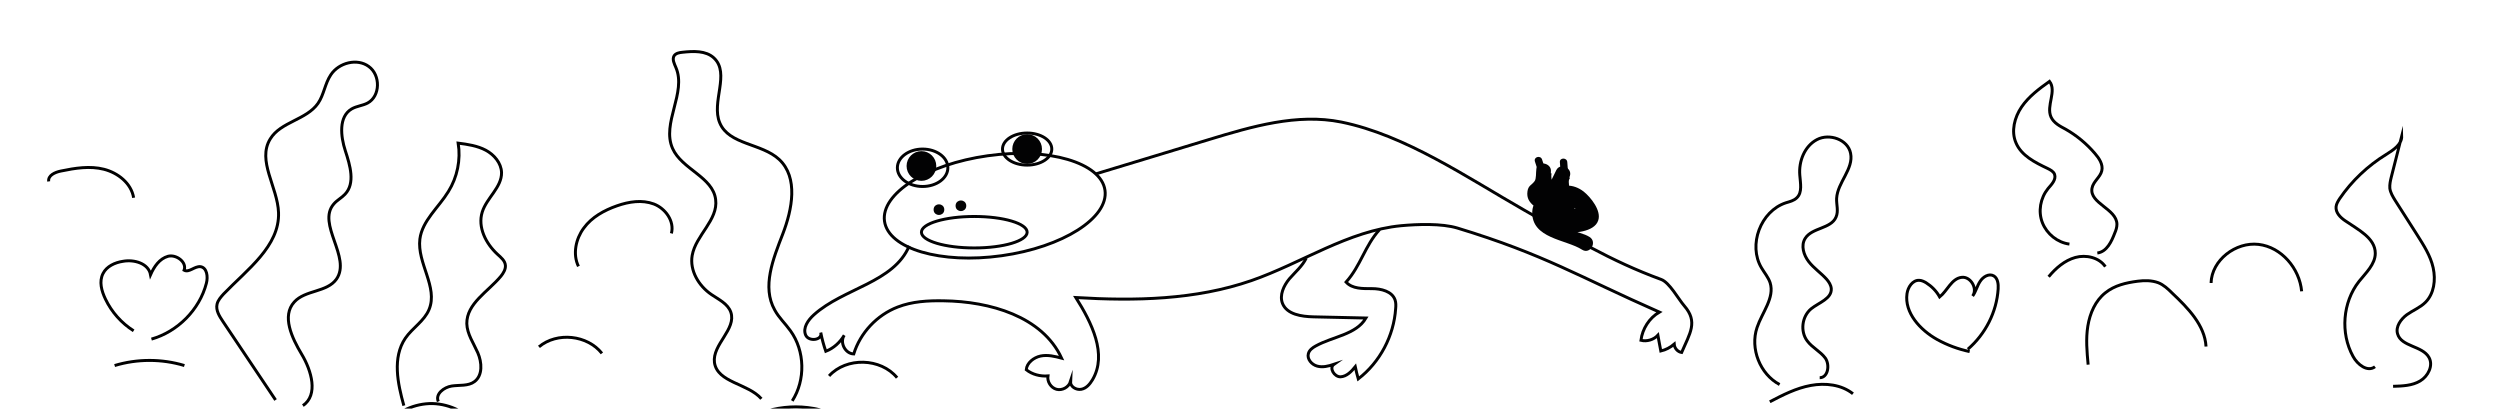<?xml version="1.0" encoding="utf-8"?>
<!-- Generator: Adobe Illustrator 22.1.0, SVG Export Plug-In . SVG Version: 6.00 Build 0)  -->
<svg version="1.1" id="Слой_1" xmlns="http://www.w3.org/2000/svg" xmlns:xlink="http://www.w3.org/1999/xlink" x="0px" y="0px"
	 viewBox="0 0 841.9 137.6" style="enable-background:new 0 0 841.9 137.6;" xml:space="preserve">
<style type="text/css">
	.st0{fill:none;stroke:#020203;stroke-miterlimit:10;}
	.st1{fill:#020203;stroke:#020203;stroke-miterlimit:10;}
	.st2{fill:#020203;}
	.st3{fill:none;stroke:#000000;stroke-miterlimit:10;}
</style>
<ellipse transform="matrix(0.99 -0.139 0.139 0.99 -6.379 47.353)" class="st0" cx="335.1" cy="69.2" rx="37.5" ry="17"/>
<ellipse class="st0" cx="310.7" cy="56.5" rx="8.5" ry="6.3"/>
<ellipse class="st0" cx="345.9" cy="50.2" rx="8.3" ry="5.4"/>
<circle class="st1" cx="310.3" cy="55.9" r="4.5"/>
<circle class="st1" cx="345.9" cy="50.2" r="4.5"/>
<circle class="st1" cx="316.2" cy="70.6" r="1.3"/>
<circle class="st1" cx="323.6" cy="69.3" r="1.3"/>
<ellipse class="st0" cx="328.1" cy="78.2" rx="17.8" ry="5.3"/>
<path class="st0" d="M306.2,82.8C301,95.2,284.1,97,274.1,106c-2,1.8-3.8,4.4-2.8,6.8s5.8,1.8,5.1-0.8c0.4,2.1,1,4.3,1.7,6.3
	c2.6-1,4.8-3,6.2-5.4c-1.6,2.4,0.3,6.2,3.2,6.3c2.2-7.1,7.8-13.1,14.8-15.8c4.9-1.9,10.2-2.2,15.5-2.1c15.5,0.2,33.2,5.2,39.7,19.3
	c-2.3-0.6-4.7-1.2-7.1-0.7c-2.3,0.5-4.6,2.3-4.8,4.6c2,1.6,4.7,2.3,7.3,2.1c-0.3,1.9,1,4,2.9,4.5c1.9,0.5,4.1-0.7,4.7-2.6
	c-0.1,1.7,1.9,2.9,3.6,2.6c1.7-0.3,2.9-1.7,3.8-3.2c5.1-8.6-0.3-19.3-5.6-27.7c19.9,1.2,40.3,0.8,59.1-5.7
	c17-5.9,32.6-16.8,50.5-18.5c5.5-0.5,13.6-0.8,18.9,0.8c29.3,8.9,41,16.4,68,28.3c-3.4,2-5.7,5.6-6.2,9.5c2,0.5,4.3-0.2,5.7-1.7
	c0.3,1.8,0.7,3.6,1,5.3c1.7-0.4,3.2-1.2,4.5-2.3c0.1,1.4,1.2,2.6,2.5,2.8c2.8-6.5,5.6-10.3,0.9-15.7c-2-2.3-5-7.9-7.8-8.9
	c-17.2-6.3-30.2-14.3-46.2-23.4c-19.1-10.9-39.9-25.2-61.5-29.6c-14.9-3-30.1,1.5-44.6,5.9c-12.6,3.8-25.2,7.7-37.9,11.5"/>
<path class="st0" d="M439.9,86.9c-1.3,2.7-3.7,4.7-5.7,7c-1.9,2.3-3.4,5.5-2.3,8.3c1.5,3.7,6.4,4.4,10.4,4.5
	c5.9,0.1,11.8,0.3,17.7,0.4c-3.3,5.6-11.1,6.2-16.9,9.4c-1.1,0.6-2.2,1.4-2.5,2.6c-0.5,1.8,1.1,3.7,3,4.2c1.8,0.5,3.8,0,5.6-0.6
	c-1.7,1.2,0.1,4.2,2.2,4.2c2.1-0.1,3.7-1.8,5-3.4c0.3,1.4,0.6,2.7,1,4.1c7.3-5.6,12-14.5,12.6-23.7c0.1-1,0.1-2-0.2-2.9
	c-1-2.9-4.7-3.8-7.8-3.8s-6.6,0.1-8.7-2.2c5-5.6,6.3-12.2,11.3-17.7"/>
<g>
	<g>
		<path class="st2" d="M525.3,70.8c-0.6-1.1-1.3-1.8-2.3-2.6c-0.6-0.5-1.3-0.9-2-1.3c-1.3-0.9-1.4-1.5-0.3-1.7
			c0.3-0.8,1.4-1.4,1.7-2.3c0.5-1.5-0.2-3,0.1-4.5c-1.6-0.2-3.3-0.4-4.9-0.7c0,3.1-0.5,6.5,0.4,9.4c0.3,1.1,1.3,1.8,2.4,1.8
			c4.3,0.2,6.8-5.9,8.3-9c-1.5-0.6-3-1.3-4.6-1.9c-0.8,2.6-1.6,5.2-2.4,7.9c-0.8,2.6,2.4,3.9,4.2,2.4c3.1-2.6,7.9,2.3,7.6,5.4
			c0.4-0.7,0.8-1.4,1.2-2.2c-2,1.5-5.5,3-6.7,0.2c-1.3-1.4-1.1-2,0.5-1.6c2.2-0.3,2.6,0,1,1.1c-1.2,0.5-2.4,1-3.7,1.5
			c0.2,0.3,0.4,0.7,0.5,1c0.6-1,1.2-2.1,1.7-3.1c0.4-0.1-3-2.9-3.4-3c-1.3-0.7-2.9-1.1-4.3-1c-2.8,0.2-4.2,2.1-4.3,4.7
			c-0.3,9.1,11.4,9.3,16.8,12.8c2.7,1.7,5.2-2.6,2.5-4.3c-3.5-2.2-10.8-2.4-13-5.8c-1-1.6-0.4-1.8,1.1-1.1c0.8,0.4,1.3,1.5,2.1,2
			c1.4,1,2.3,1.1,3.9,0.6c1.4-0.4,2-1.7,1.7-3.1c-0.3-1.9-1.2-3-2.8-4c-1.4-0.8-3.2,0-3.7,1.5c-2.5,8.7,12.6,8.2,11.8,0.4
			c-0.8-7.4-15.9-7.2-16.6,0.3c-0.4,4,3,6.9,6.6,7.5c3.3,0.6,10.5,0.1,11.8-3.8c1.2-3.3-2.5-7.9-4.9-9.8c-3.5-2.7-7.8-2.7-11.2,0.2
			c1.4,0.8,2.8,1.6,4.2,2.4c0.8-2.6,1.6-5.2,2.4-7.9c0.8-2.7-3.3-4.5-4.6-1.9c-0.4,0.7-2.9,6.6-4,6.5c0.8,0.6,1.6,1.2,2.4,1.8
			c-0.7-2.4-0.2-5.6-0.2-8.1c0-2.7-4.5-3.5-4.9-0.7c-0.2,1.5,0,3.4-0.6,4.2c-1,1.4-2.1,1.4-2.4,3.4c-0.7,4.8,4.3,5.4,6.2,8.7
			C522.6,76.1,526.9,73.6,525.3,70.8L525.3,70.8z"/>
	</g>
</g>
<g>
	<g>
		<path class="st2" d="M521.4,60.2c-0.7-2.2-1.4-4.3-2.1-6.5c-0.5-1.5-2.9-0.9-2.4,0.7c0.7,2.2,1.4,4.3,2.1,6.5
			C519.5,62.4,521.9,61.8,521.4,60.2L521.4,60.2z"/>
	</g>
</g>
<g>
	<g>
		<path class="st2" d="M528.4,62.6c-0.2-2.7-0.4-5.3-0.6-8c-0.1-1.6-2.6-1.6-2.5,0c0.2,2.7,0.4,5.3,0.6,8
			C526,64.2,528.5,64.2,528.4,62.6L528.4,62.6z"/>
	</g>
</g>
<path class="st3" d="M266.8,135c4.5-7,4.3-16.8-0.6-23.6c-1.7-2.4-3.9-4.4-5.3-7c-4.4-7.8-0.5-17.3,2.7-25.6s5.3-19-1.2-25.1
	c-5.9-5.5-16.9-4.9-20-12.3c-3-7,3.6-16.7-2-21.9c-2.7-2.5-6.9-2.3-10.6-1.9c-1,0.1-2.2,0.3-2.8,1.2c-0.7,1.2,0.1,2.7,0.6,3.9
	c3.7,8.5-4.9,18.8-1.1,27.3c3.1,7,13.6,9.6,14.5,17.2c0.9,6.9-6.7,12-7.9,18.8c-0.9,5.1,2.2,10.3,6.5,13.2c2.5,1.7,5.5,3.1,6.5,5.9
	c2,5.8-6.3,10.9-5.5,17c1,6.8,11.3,7,15.8,12.2"/>
<path class="st3" d="M92.8,134.7c-5.9-8.8-11.8-17.6-17.7-26.4c-1.2-1.8-2.5-3.8-2-5.9c0.3-1.3,1.3-2.4,2.2-3.4
	c7.9-8.2,18.9-16.1,18.5-27.4c-0.3-8.6-7.3-17.5-2.8-24.8c3.5-5.8,12.2-6.4,16.1-12c2-2.9,2.3-6.6,4.3-9.6c2.7-4.1,8.9-5.7,12.8-2.8
	c4,2.9,3.9,10-0.4,12.3c-1.7,0.9-3.7,1-5.4,2c-4.4,2.6-3.7,9.2-2.1,14.1s3.4,10.9-0.1,14.6c-1.1,1.2-2.7,2-3.8,3.3
	c-5.8,6.7,6,18,0.9,25.3c-3.2,4.5-10.5,3.6-14.2,7.7c-4.3,4.7-0.8,12.1,2.5,17.6s5.7,13.7,0.4,17.3"/>
<path class="st3" d="M136,136.6c-2.1-7.5-3.9-16.2,0.5-22.7c2.4-3.5,6.4-5.8,8-9.7c3.1-7.5-4.1-15.6-3.1-23.7
	c0.8-6.2,6.3-10.6,9.6-16c3-4.8,4.2-10.7,3.3-16.3c3.2,0.4,6.5,0.9,9.3,2.4c2.8,1.5,5.2,4.3,5.3,7.5c0.1,5-5,8.5-6.5,13.3
	c-1.6,5.1,1.2,10.6,5.1,14.2c1.2,1.1,2.6,2.2,2.7,3.8c0.1,1.3-0.7,2.6-1.5,3.6c-4.3,5.2-11.6,9.2-11.5,16c0.1,3.5,2.3,6.6,3.7,9.8
	c1.4,3.2,1.7,7.6-1.1,9.7c-2.1,1.6-5.1,1.1-7.7,1.5c-2.6,0.4-5.6,2.7-4.5,5.2"/>
<path class="st3" d="M279.2,126.6c5.8-6.4,17.4-6.1,22.9,0.6"/>
<path class="st3" d="M181.5,116.8c6.1-5.1,16.3-4,21.2,2.2"/>
<path class="st3" d="M38.6,123.1c7.6-2.3,15.9-2.3,23.5,0"/>
<path class="st3" d="M45,111.4c-4.1-2.6-7.4-6.3-9.5-10.7c-1.3-2.7-2.2-5.9-0.8-8.6c1.2-2.4,4-3.7,6.7-4.1c3.8-0.7,8.6,0.7,9.3,4.5
	c1.2-2.7,3-5.4,5.9-6.2c2.8-0.7,6.4,2,5.4,4.7c1.7,0.9,3.5-1.4,5.5-1.2c2.2,0.3,2.6,3.4,2,5.6c-2.3,8.9-9.7,16.3-18.5,18.8"/>
<path class="st3" d="M663.3,118.4c-3.8-0.8-7.6-2.2-11-4.1c-5.7-3.2-11-9-10.1-15.4c0.3-2.2,1.9-4.6,4.1-4.5c0.8,0,1.6,0.4,2.3,0.8
	c1.9,1.2,3.5,2.8,4.6,4.8c2.6-2.1,4-6.2,7.4-6.6c3-0.4,5.5,3.8,3.7,6.3c1.1-1.5,1.5-3.4,2.5-4.9c1-1.6,3-2.8,4.6-1.9
	c1.4,0.8,1.6,2.8,1.5,4.4c-0.5,7.8-4.3,15.2-10.2,20.3"/>
<path class="st3" d="M599.3,129.5c-6.6-3.5-10-12.1-7.6-19.2c1.7-5.1,6-10,4.4-15.1c-0.6-1.8-1.9-3.3-2.9-5
	c-4.6-7.7-0.3-19.1,8.2-21.9c1.3-0.4,2.7-0.7,3.7-1.7c1.9-1.8,1.2-4.9,1-7.6c-0.4-4.7,1.6-9.8,5.8-12s10.4,0,11.3,4.6
	c1.1,5.3-4.4,9.8-4.7,15.2c-0.1,2.1,0.7,4.3-0.2,6.3c-1.7,4-8.1,3.5-10.4,7.2c-1.5,2.4-0.5,5.6,1.2,7.8c1.7,2.2,4.1,3.8,6,5.9
	c0.8,0.9,1.5,2,1.6,3.2c0.2,3.4-4.2,4.7-6.8,6.8c-3.1,2.6-3.7,7.6-1.3,10.8c1.7,2.3,4.4,3.5,6.1,5.8c1.6,2.3,0.9,6.6-1.9,6.6"/>
<path class="st3" d="M703.2,122.8c-0.4-4.3-0.8-8.7-0.1-13s2.5-8.5,5.9-11.2c3.1-2.5,7-3.4,10.9-3.9c2.3-0.3,4.7-0.3,6.9,0.5
	c1.8,0.7,3.3,2.1,4.7,3.5c5.3,5,11,10.8,11.4,18"/>
<path class="st3" d="M744.6,95.3c0.2-7.7,8.3-13.9,16-13c7.7,0.9,13.8,8.1,14.5,15.8"/>
<path class="st3" d="M194.8,89.7c-2-4.1-0.9-9.3,1.8-12.9c2.7-3.7,6.9-6,11.2-7.5c4-1.4,8.4-2.1,12.4-0.6c3.9,1.5,7,5.8,5.9,9.9"/>
<path class="st3" d="M16.4,61.1c-0.3-2,2.1-3.1,4.1-3.5c4.8-1,9.8-1.8,14.5-0.6c4.7,1.2,9.2,4.7,10,9.6"/>
<path class="st3" d="M696.9,82.2c-4-0.5-7.6-3.4-9.1-7.2c-1.5-3.8-0.7-8.3,1.9-11.5c1.2-1.4,2.8-3,2.2-4.8c-0.4-1-1.4-1.5-2.4-2
	c-4.2-2-8.8-4.3-10.6-8.6c-1.7-3.9-0.5-8.6,1.9-12.1c2.4-3.5,5.9-6.1,9.4-8.6c2.5,3.3-1.2,8.2,0.5,12c0.9,2,3,3.1,4.9,4.1
	c3.7,2.1,7.1,4.9,9.9,8.2c1.4,1.6,2.8,3.7,2.3,5.8c-0.5,2.2-2.9,3.6-3.3,5.9c-0.9,5.1,8.3,6.9,8.4,12.1c0,1-0.3,2-0.7,2.9
	c-1.1,2.9-2.7,6.4-5.9,6.8"/>
<path class="st3" d="M689.9,93.2c2.4-2.9,5.4-5.5,9-6.5c3.6-1,8,0,10.1,3.1"/>
<path class="st3" d="M596,135.3c4.4-2.3,8.9-4.6,13.8-5.5c4.9-0.9,10.3-0.3,14.2,2.8"/>
<path class="st3" d="M85.6,139.7c7-2.3,14.9-1.2,21,2.9"/>
<path class="st3" d="M129.9,143c3.9-4.5,9.8-7.2,15.8-7.1c6,0.2,11.8,3.1,15.4,7.9"/>
<path class="st3" d="M249.4,142.5c8.8-5.8,20.4-7.1,30.2-3.4"/>
<path class="st3" d="M799.8,123.5c-2.5,1.9-5.9-0.7-7.4-3.5c-4.3-7.8-3.5-18.2,2-25.2c2.3-2.9,5.5-5.8,5.5-9.5c0-5.2-5.9-8-10.2-11
	c-1.6-1.1-3.2-2.7-3-4.7c0.1-1,0.7-1.9,1.2-2.7c4.1-6,9.5-11.1,15.7-14.9c2.4-1.5,5.3-3.4,5.2-6.2c-1.2,4.6-2.3,9.2-3.5,13.8
	c-0.3,1.2-0.6,2.5-0.5,3.8c0.2,1.5,1,2.8,1.8,4.1c2.5,3.9,4.9,7.7,7.4,11.6c2.2,3.5,4.5,7,5.4,11.1s0.3,8.7-2.6,11.6
	c-1.8,1.8-4.2,2.7-6.3,4.2c-2,1.5-3.8,4-3.1,6.4c1.2,4.4,8.4,4,10.6,8c1.5,2.7-0.3,6.3-3,7.9c-2.7,1.6-5.9,1.7-9.1,1.8"/>
</svg>
